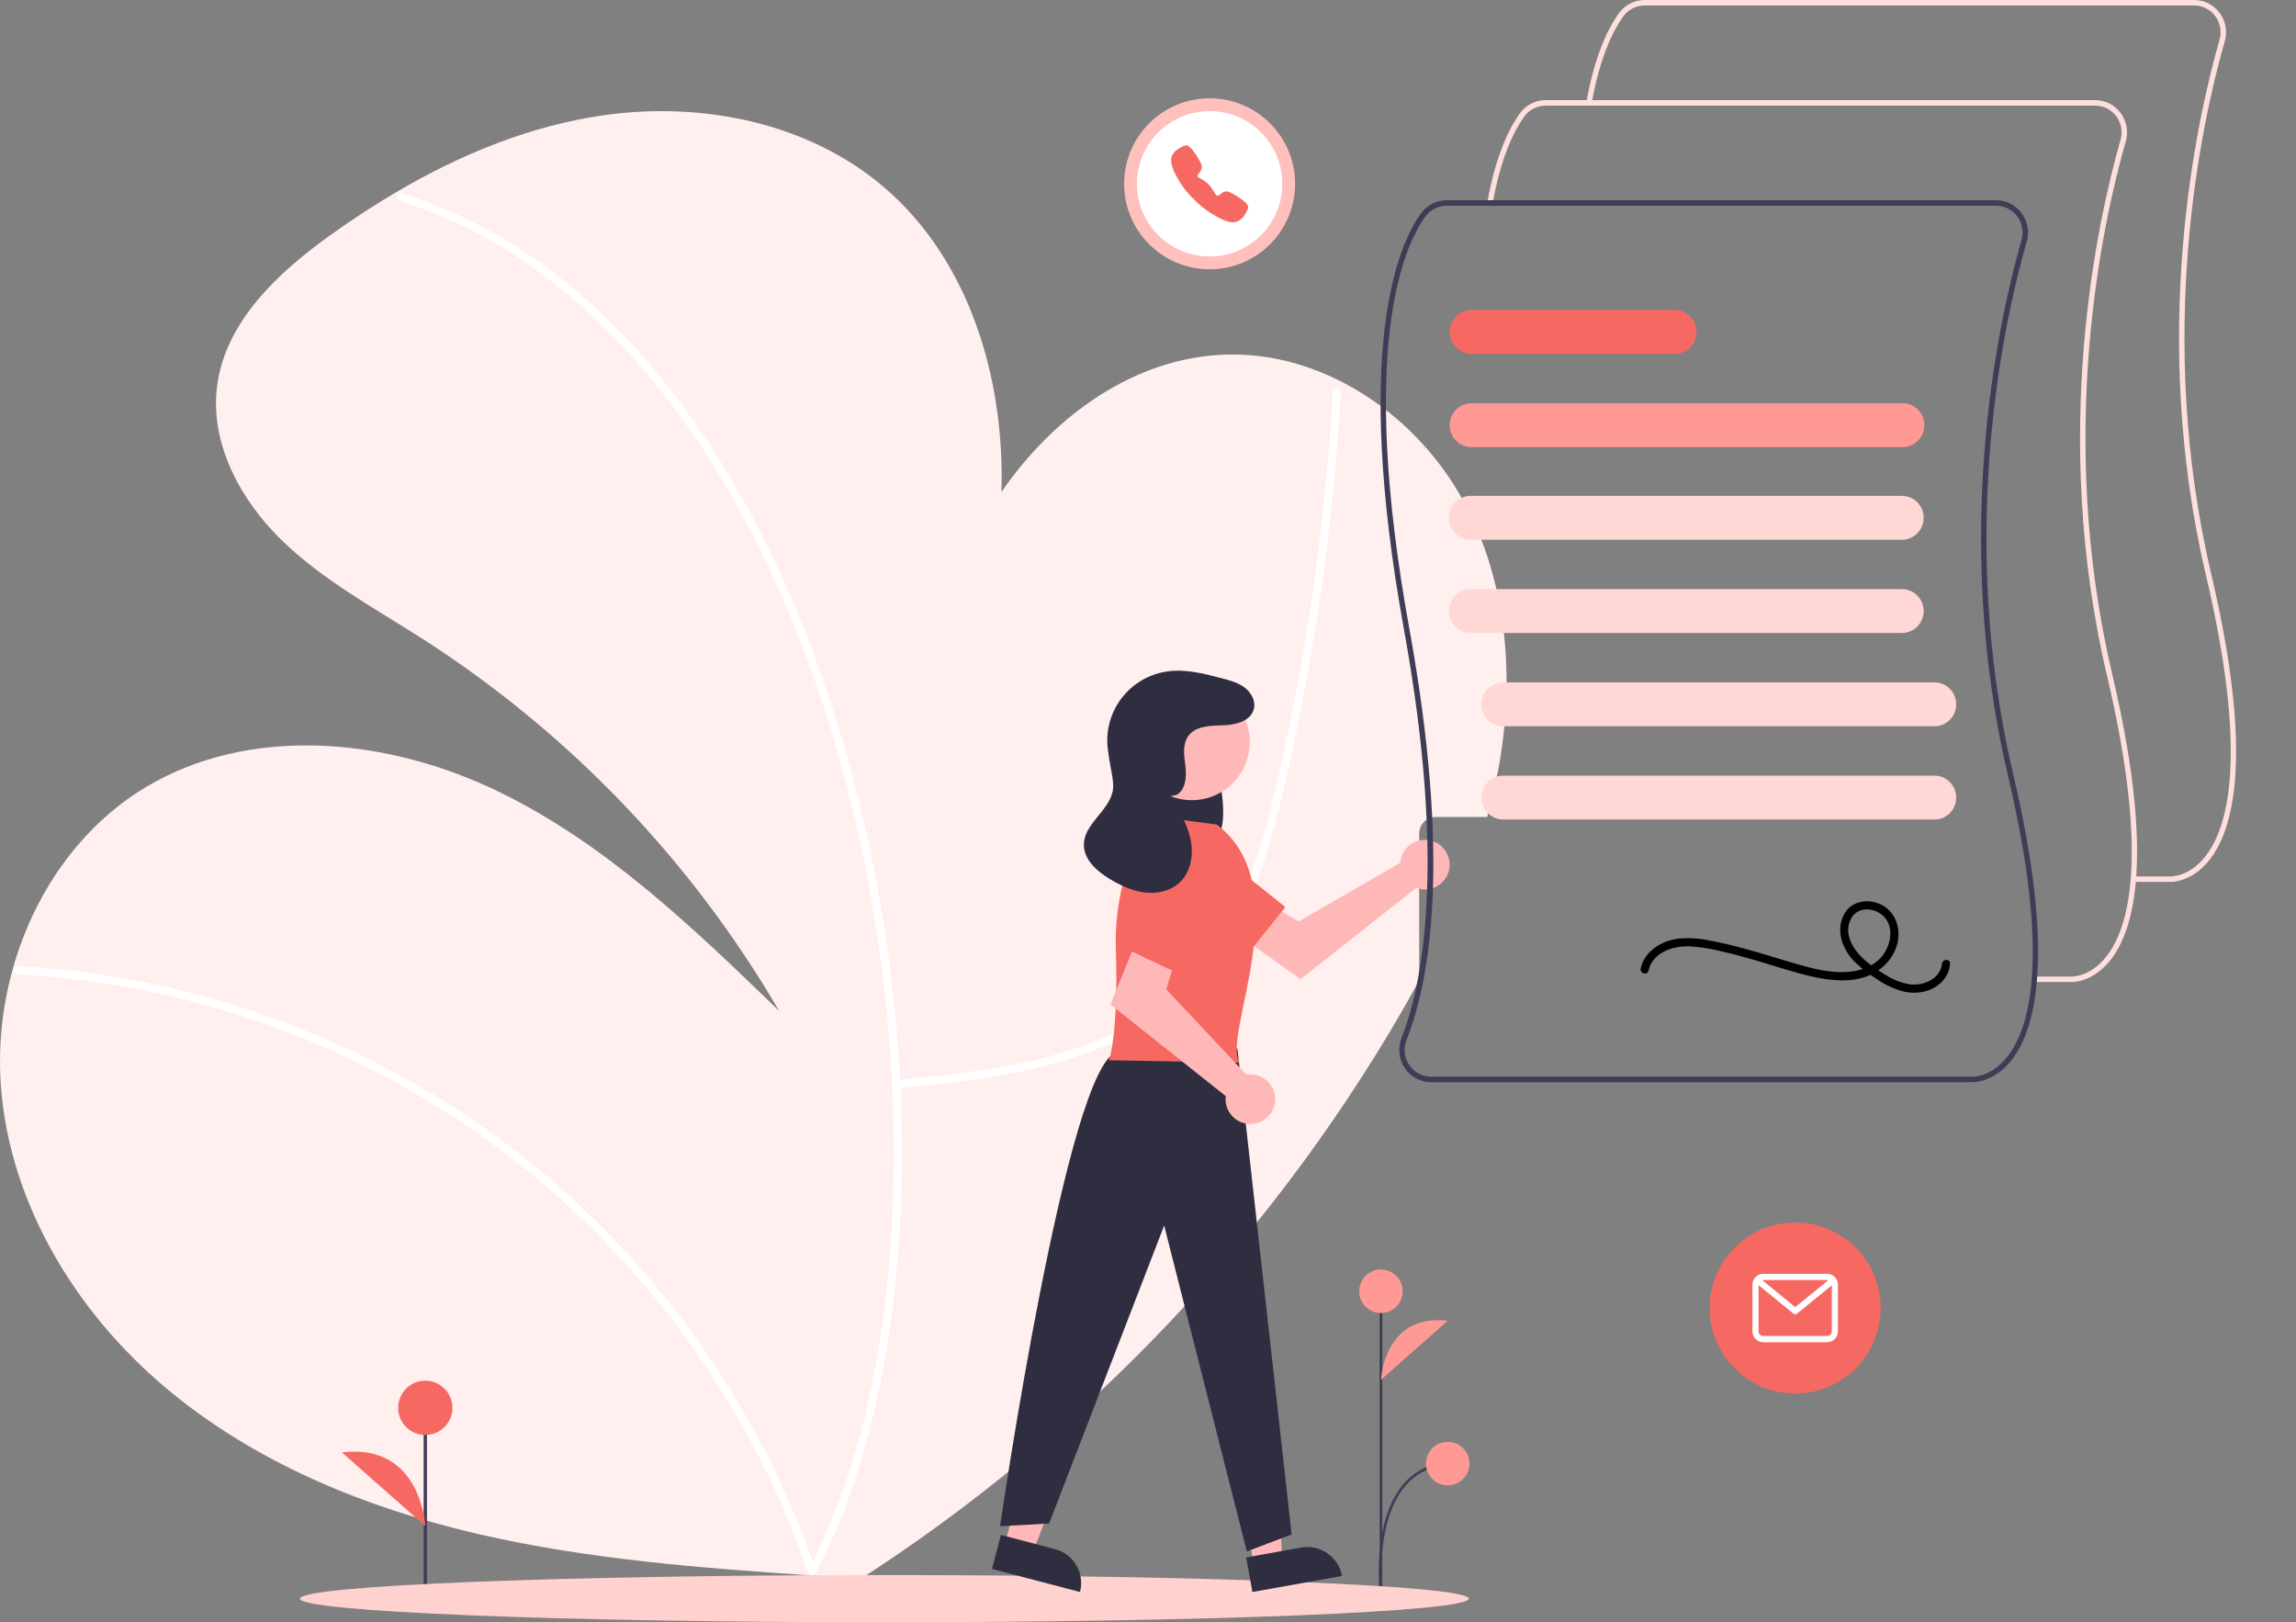 <svg width="368" height="260" viewBox="0 0 368 260" fill="none" xmlns="http://www.w3.org/2000/svg">
<rect x="0" y="0" width="368" height="260" fill="#808080" stroke="none"/>
<g clip-path="url(#clip0_445_621)">
<path d="M221.337 256.218V206.951" stroke="#3F3D56" stroke-width="0.424" stroke-miterlimit="10"/>
<path d="M221.337 210.434C223.261 210.434 224.821 208.874 224.821 206.951C224.821 205.027 223.261 203.467 221.337 203.467C219.413 203.467 217.853 205.027 217.853 206.951C217.853 208.874 219.413 210.434 221.337 210.434Z" fill="#FF9994"/>
<path d="M221.337 221.137C221.337 221.137 221.835 210.434 232.036 211.678L221.337 221.137Z" fill="#FF9994"/>
<path d="M221.337 255.26C221.337 255.26 219.098 235.565 232.036 234.57" stroke="#3F3D56" stroke-width="0.424" stroke-miterlimit="10"/>
<path d="M232.036 238.054C233.96 238.054 235.52 236.494 235.52 234.57C235.52 232.646 233.96 231.086 232.036 231.086C230.112 231.086 228.553 232.646 228.553 234.57C228.553 236.494 230.112 238.054 232.036 238.054Z" fill="#FF9994"/>
<path d="M240.098 123.561C239.674 125.791 239.165 127.997 238.572 130.181C238.508 130.435 238.436 130.684 238.364 130.938H230.117C229.415 130.939 228.741 131.218 228.245 131.715C227.748 132.212 227.469 132.885 227.468 133.587V157.099C227.218 157.564 226.964 158.026 226.711 158.488C225.401 160.872 224.039 163.23 222.646 165.558C199.935 203.389 168.258 235.047 130.414 257.737L132.655 252.68C131.833 252.623 131.008 252.567 130.187 252.51C112.304 251.287 94.36 249.932 76.897 245.913C58.628 241.708 40.756 234.415 26.438 222.322C12.116 210.226 1.617 192.952 0.16 174.263C-0.326 167.84 0.324 161.381 2.079 155.184C5.436 143.254 12.771 132.52 23.353 126.169C39.976 116.196 61.659 118.229 79.183 126.525C96.703 134.818 110.964 148.545 124.888 162.034C110.83 137.926 91.255 117.494 67.772 102.416C59.99 97.435 51.732 92.999 45.116 86.546C38.504 80.097 33.625 71.055 34.795 61.892C36.123 51.499 44.635 43.611 53.162 37.529C56.569 35.099 60.085 32.794 63.711 30.675C73.941 24.68 85.008 20.157 96.695 18.48C112.527 16.206 129.627 19.657 141.765 30.073C155.439 41.81 161.048 60.737 160.515 78.844C168.94 66.596 181.933 57.221 196.607 56.824C211.84 56.415 226.321 66.04 233.951 79.234C241.578 92.424 242.948 108.593 240.098 123.561Z" fill="#FFEFEE"/>
<path d="M68.167 256.391V225.629" stroke="#3F3D56" stroke-width="0.53" stroke-miterlimit="10"/>
<path d="M68.167 229.979C70.57 229.979 72.517 228.032 72.517 225.629C72.517 223.227 70.57 221.279 68.167 221.279C65.765 221.279 63.817 223.227 63.817 225.629C63.817 228.032 65.765 229.979 68.167 229.979Z" fill="#F66962"/>
<path d="M68.167 244.588C68.167 244.588 67.546 231.222 54.806 232.776L68.167 244.588Z" fill="#F66962"/>
<path d="M143.715 174.427C152.638 173.642 160.88 172.724 169.526 170.277C177.907 167.906 185.972 163.936 191.938 157.453C198.355 150.481 201.819 141.426 204.263 132.413C205.625 127.387 206.745 122.291 207.801 117.194C208.948 111.663 209.966 106.108 210.857 100.528C212.63 89.422 213.896 78.25 214.654 67.012C214.746 65.648 214.83 64.284 214.906 62.919C214.954 62.077 213.644 62.079 213.597 62.919C212.974 73.996 211.853 85.029 210.234 96.02C208.636 106.818 206.593 117.569 203.999 128.174C201.803 137.157 198.958 146.281 193.324 153.76C188.041 160.773 180.41 165.356 172.17 168.096C163.786 170.884 154.945 171.997 146.184 172.825C145.109 172.926 144.791 173.023 143.715 173.118C142.882 173.191 142.874 174.501 143.715 174.427Z" fill="white"/>
<path d="M2.835 156.15C14.093 156.774 25.236 158.738 36.028 161.999C46.826 165.253 57.202 169.77 66.941 175.454C76.352 180.952 85.089 187.53 92.973 195.054C100.625 202.361 107.445 210.493 113.308 219.301C119.197 228.13 124.078 237.592 127.859 247.51C128.32 248.724 128.764 249.944 129.191 251.17C129.467 251.961 130.733 251.62 130.454 250.822C126.917 240.695 122.254 230.997 116.553 221.911C110.853 212.824 104.164 204.396 96.607 196.783C88.929 189.051 80.385 182.232 71.143 176.461C51.737 164.374 29.742 157.061 6.962 155.124C5.588 155.009 4.212 154.914 2.835 154.84C1.993 154.794 1.996 156.104 2.835 156.15Z" fill="white"/>
<path d="M64.065 32.21C71.263 34.499 78.085 37.833 84.314 42.105C90.679 46.5 96.484 51.655 101.6 57.456C106.992 63.559 111.785 70.165 115.914 77.183C120.294 84.593 124.099 92.329 127.295 100.322C130.586 108.527 133.355 116.933 135.583 125.489C137.849 134.146 139.618 142.925 140.883 151.784C142.142 160.548 142.903 169.377 143.164 178.228C143.427 186.691 143.177 195.162 142.415 203.595C141.718 211.463 140.445 219.268 138.606 226.95C136.974 233.887 134.672 240.65 131.735 247.144C131.055 248.618 130.333 250.071 129.569 251.505C129.173 252.248 130.303 252.91 130.7 252.166C133.946 245.963 136.538 239.439 138.434 232.701C140.561 225.199 142.103 217.543 143.046 209.803C144.091 201.405 144.6 192.949 144.57 184.486C144.551 175.596 144.022 166.714 142.985 157.884C141.947 148.944 140.407 140.069 138.371 131.302C136.34 122.521 133.764 113.875 130.657 105.415C127.663 97.224 124.078 89.262 119.931 81.591C115.98 74.271 111.377 67.323 106.176 60.831C101.237 54.65 95.598 49.062 89.373 44.179C83.37 39.485 76.736 35.659 69.667 32.812C67.94 32.125 66.188 31.503 64.413 30.947C63.607 30.694 63.263 31.957 64.065 32.21Z" fill="white"/>
<path d="M141.742 260C193.477 260 235.416 258.306 235.416 256.215C235.416 254.125 193.477 252.43 141.742 252.43C90.008 252.43 48.069 254.125 48.069 256.215C48.069 258.306 90.008 260 141.742 260Z" fill="#FFD1CF"/>
<path d="M224.504 137.671C224.458 137.875 224.428 138.083 224.414 138.292L208.155 147.671L204.203 145.396L199.991 150.912L208.445 156.937L226.993 142.304C227.75 142.584 228.574 142.627 229.355 142.427C230.137 142.228 230.839 141.795 231.368 141.186C231.898 140.578 232.23 139.823 232.32 139.021C232.409 138.219 232.253 137.409 231.871 136.699C231.49 135.988 230.901 135.411 230.183 135.043C229.465 134.675 228.652 134.535 227.852 134.64C227.052 134.746 226.304 135.092 225.706 135.634C225.108 136.175 224.689 136.886 224.504 137.671Z" fill="#FFB8B8"/>
<path d="M187.477 143.426L200.278 152.55L206.004 145.371L193.56 135.386C193.024 134.956 192.407 134.64 191.745 134.458C191.083 134.275 190.391 134.23 189.711 134.324C189.031 134.418 188.378 134.65 187.791 135.006C187.204 135.361 186.695 135.833 186.297 136.392C185.521 137.481 185.209 138.834 185.43 140.153C185.651 141.472 186.388 142.649 187.477 143.426Z" fill="#F66962"/>
<path d="M161.051 247.533L165.539 248.709L172.212 231.956L165.587 230.22L161.051 247.533Z" fill="#FFB8B8"/>
<path d="M173.104 255.146L158.997 251.449L160.425 245.999L169.081 248.267C170.527 248.646 171.763 249.583 172.517 250.873C173.271 252.163 173.482 253.7 173.104 255.146Z" fill="#2F2E41"/>
<path d="M200.951 250.729L205.519 249.913L204.546 231.906L197.804 233.111L200.951 250.729Z" fill="#FFB8B8"/>
<path d="M215.086 252.581L200.73 255.146L199.739 249.599L208.549 248.025C209.277 247.895 210.024 247.91 210.747 248.068C211.469 248.227 212.154 248.526 212.761 248.949C213.368 249.372 213.886 249.911 214.285 250.534C214.684 251.157 214.956 251.853 215.086 252.581Z" fill="#2F2E41"/>
<path d="M191.957 118.302C193.082 118.576 193.998 119.723 194.548 121.051C195.055 122.447 195.399 123.897 195.571 125.372C196.004 128.118 196.419 131.091 195.525 133.635C194.477 136.617 191.686 138.178 189.265 137.444C186.844 136.71 184.919 133.956 184.261 130.785C183.662 127.581 184.048 124.271 185.368 121.291C186.055 119.726 187.003 118.281 188.263 117.575C188.881 117.201 189.618 117.075 190.325 117.222C191.031 117.37 191.656 117.779 192.074 118.369" fill="#2F2E41"/>
<path d="M198.325 168.029L207.022 245.918L199.839 248.646L186.592 196.415L168.15 244.171L160.288 244.608C160.288 244.608 171.075 170.3 179.069 168.611L198.325 168.029Z" fill="#2F2E41"/>
<path d="M191.021 128.242C196.155 128.242 200.317 124.08 200.317 118.946C200.317 113.812 196.155 109.65 191.021 109.65C185.887 109.65 181.725 113.812 181.725 118.946C181.725 124.08 185.887 128.242 191.021 128.242Z" fill="#FFB8B8"/>
<path d="M195.011 132.142L184.965 130.831C184.965 130.831 178.414 138.693 178.851 152.233C179.287 165.772 177.759 169.922 177.759 169.922L198.704 170.3C195.676 166.137 208.341 142.225 195.011 132.142Z" fill="#F66962"/>
<path d="M200.407 172.193C200.198 172.194 199.989 172.212 199.782 172.246L186.931 158.566L188.241 154.198L181.908 151.359L177.977 160.968L196.466 175.676C196.367 176.476 196.514 177.288 196.887 178.003C197.26 178.718 197.842 179.303 198.556 179.679C199.269 180.055 200.08 180.205 200.881 180.109C201.682 180.013 202.435 179.676 203.039 179.141C203.644 178.607 204.071 177.902 204.265 177.119C204.459 176.336 204.409 175.512 204.123 174.758C203.838 174.003 203.329 173.354 202.665 172.896C202.001 172.437 201.214 172.192 200.407 172.193Z" fill="#FFB8B8"/>
<path d="M186.331 137.464L180.379 152.014L188.678 155.945L195.55 141.546C195.846 140.926 196.012 140.253 196.038 139.567C196.064 138.881 195.95 138.197 195.703 137.557C195.456 136.916 195.08 136.333 194.6 135.843C194.119 135.353 193.544 134.966 192.908 134.706C192.295 134.455 191.639 134.328 190.977 134.331C190.315 134.334 189.659 134.467 189.049 134.723C188.438 134.979 187.884 135.353 187.417 135.823C186.951 136.294 186.582 136.851 186.331 137.464Z" fill="#F66962"/>
<path d="M188.589 127.397C190.046 126.557 190.201 124.53 190.003 122.86C189.805 121.19 189.475 119.329 190.456 117.963C191.628 116.334 193.981 116.301 195.988 116.248C197.994 116.195 200.437 115.607 200.957 113.669C201.3 112.388 200.565 111.014 199.511 110.21C198.456 109.406 197.137 109.05 195.855 108.712C192.986 107.957 190.024 107.194 187.087 107.61C184.177 108.021 181.547 109.562 179.765 111.898C177.982 114.234 177.191 117.177 177.563 120.092C178.038 123.821 178.728 125.449 178.275 127.093C177.432 130.155 173.798 132.122 173.725 135.297C173.669 137.78 175.862 139.696 178.003 140.957C179.7 141.958 181.533 142.806 183.489 143.041C185.446 143.275 187.552 142.826 189.01 141.5C190.889 139.79 191.354 136.932 190.815 134.449C190.276 131.965 188.894 129.76 187.526 127.618" fill="#2F2E41"/>
</g>
<path d="M193.876 43.16C201.443 43.16 207.577 37.025 207.577 29.458C207.577 21.891 201.443 15.757 193.876 15.757C186.309 15.757 180.174 21.891 180.174 29.458C180.174 37.025 186.309 43.16 193.876 43.16Z" fill="#FFC0BD"/>
<path d="M193.876 41.105C200.308 41.105 205.522 35.89 205.522 29.458C205.522 23.026 200.308 17.812 193.876 17.812C187.444 17.812 182.23 23.026 182.23 29.458C182.23 35.89 187.444 41.105 193.876 41.105Z" fill="white"/>
<path d="M197.594 35.624C197.056 35.624 196.301 35.429 195.17 34.798C193.765 34.047 192.482 33.087 191.364 31.952C190.208 30.85 189.242 29.565 188.506 28.148C187.492 26.303 187.665 25.336 187.858 24.923C188.081 24.471 188.432 24.094 188.867 23.84C189.117 23.677 189.381 23.537 189.656 23.422C189.683 23.41 189.709 23.398 189.732 23.388C189.823 23.337 189.924 23.305 190.028 23.296C190.132 23.286 190.237 23.299 190.336 23.333C190.556 23.439 190.752 23.589 190.911 23.774C191.483 24.416 191.967 25.134 192.347 25.906C192.504 26.173 192.6 26.471 192.629 26.779C192.606 27.084 192.483 27.372 192.278 27.599C192.242 27.649 192.206 27.696 192.171 27.741C191.962 28.017 191.916 28.096 191.946 28.238C192.007 28.524 192.938 28.772 193.691 29.523C194.443 30.274 194.796 31.304 195.083 31.366C195.231 31.397 195.312 31.349 195.596 31.132C195.637 31.101 195.679 31.069 195.723 31.037C195.95 30.822 196.244 30.691 196.556 30.664H196.558C196.87 30.696 197.171 30.802 197.435 30.972C198.198 31.359 198.912 31.838 199.559 32.397C199.744 32.556 199.895 32.751 200.001 32.97C200.035 33.069 200.048 33.175 200.039 33.279C200.029 33.383 199.998 33.485 199.946 33.576C199.936 33.599 199.925 33.624 199.913 33.652C199.797 33.926 199.656 34.19 199.492 34.439C199.237 34.873 198.86 35.223 198.407 35.446C198.153 35.566 197.875 35.627 197.594 35.624Z" fill="#F66962"/>
<path d="M287.731 223.334C295.298 223.334 301.432 217.2 301.432 209.633C301.432 202.066 295.298 195.931 287.731 195.931C280.164 195.931 274.029 202.066 274.029 209.633C274.029 217.2 280.164 223.334 287.731 223.334Z" fill="#F66962"/>
<path d="M292.869 204.152H282.593C282.139 204.152 281.703 204.336 281.382 204.663C281.061 204.99 280.881 205.433 280.88 205.896V213.369C280.881 213.832 281.061 214.275 281.382 214.602C281.703 214.929 282.139 215.113 282.593 215.113H292.869C293.323 215.113 293.758 214.929 294.079 214.602C294.401 214.275 294.581 213.832 294.582 213.369V205.896C294.581 205.433 294.401 204.99 294.079 204.663C293.758 204.336 293.323 204.152 292.869 204.152ZM292.869 205.148C292.93 205.149 292.991 205.157 293.051 205.173L287.732 209.492L282.445 205.164C282.493 205.154 282.543 205.148 282.593 205.148H292.869ZM292.869 214.117H282.593C282.398 214.116 282.212 214.038 282.074 213.898C281.937 213.757 281.859 213.567 281.859 213.369V205.963L287.424 210.519C287.511 210.59 287.619 210.629 287.73 210.629C287.841 210.629 287.949 210.591 288.036 210.52L293.603 205.999V213.369C293.603 213.567 293.525 213.757 293.388 213.898C293.25 214.038 293.064 214.116 292.869 214.117Z" fill="white"/>
<path d="M347.921 141.345C347.872 141.345 347.841 141.344 347.83 141.343L341.933 141.344V140.464H347.852C347.989 140.469 350.784 140.549 353.36 137.388C357.199 132.678 360.352 121.016 353.57 92.213C344.451 53.483 352.056 19.267 355.75 6.354C355.932 5.715 355.964 5.042 355.845 4.388C355.725 3.734 355.457 3.117 355.061 2.587C354.666 2.056 354.153 1.625 353.565 1.329C352.976 1.032 352.328 0.878 351.67 0.879H263.599C262.929 0.88 262.269 1.041 261.673 1.348C261.076 1.655 260.559 2.1 260.164 2.647C258.6 4.823 256.453 9.004 255.109 16.564L254.254 16.409C255.626 8.685 257.843 4.381 259.461 2.13C259.937 1.471 260.559 0.935 261.278 0.565C261.997 0.195 262.792 0.001 263.599 2.39252e-06H351.67C352.462 -0.001 353.244 0.185 353.953 0.542C354.662 0.899 355.28 1.418 355.756 2.058C356.233 2.698 356.556 3.441 356.7 4.229C356.844 5.017 356.804 5.828 356.585 6.598C352.911 19.444 345.344 53.482 354.416 92.009C361.293 121.218 357.987 133.132 354.002 137.983C351.374 141.183 348.479 141.345 347.921 141.345Z" fill="#FFDFDD"/>
<path d="M332.053 157.392C332.003 157.392 331.972 157.39 331.962 157.39L326.064 157.39V156.511H331.983C332.121 156.515 334.916 156.596 337.492 153.435C341.33 148.725 344.483 137.063 337.701 108.26C328.582 69.529 336.188 35.313 339.881 22.4C340.063 21.762 340.095 21.089 339.976 20.435C339.856 19.781 339.588 19.164 339.193 18.633C338.797 18.102 338.285 17.672 337.696 17.375C337.108 17.079 336.459 16.925 335.801 16.926H247.73C247.061 16.927 246.401 17.087 245.804 17.395C245.207 17.702 244.69 18.147 244.296 18.694C242.731 20.87 240.584 25.051 239.241 32.611L238.385 32.455C239.757 24.731 241.974 20.427 243.592 18.177C244.068 17.518 244.69 16.982 245.409 16.611C246.128 16.241 246.923 16.048 247.73 16.047H335.802C336.594 16.046 337.375 16.232 338.085 16.589C338.794 16.946 339.411 17.465 339.888 18.105C340.364 18.745 340.687 19.488 340.831 20.276C340.975 21.064 340.936 21.875 340.716 22.645C337.042 35.491 329.476 69.529 338.547 108.056C345.424 137.265 342.118 149.179 338.134 154.03C335.506 157.23 332.61 157.392 332.053 157.392Z" fill="#FFDFDD"/>
<path d="M316.184 173.439C316.135 173.439 316.104 173.437 316.093 173.437L229.379 173.437C228.544 173.438 227.722 173.232 226.984 172.838C226.246 172.443 225.615 171.871 225.146 171.172C224.677 170.474 224.385 169.67 224.294 168.831C224.204 167.991 224.319 167.142 224.628 166.358C227.774 158.409 232.01 139.338 225.033 100.923C216.793 55.561 224.17 39.167 227.724 34.224C228.199 33.565 228.822 33.029 229.541 32.658C230.26 32.288 231.055 32.095 231.861 32.094H319.933C320.725 32.093 321.507 32.279 322.216 32.636C322.925 32.993 323.542 33.512 324.019 34.152C324.496 34.792 324.819 35.535 324.962 36.323C325.106 37.111 325.067 37.922 324.847 38.691C321.173 51.538 313.607 85.576 322.678 124.103C329.555 153.312 326.249 165.226 322.265 170.077C319.637 173.277 316.741 173.439 316.184 173.439ZM231.861 32.973C231.192 32.974 230.532 33.134 229.935 33.442C229.338 33.749 228.822 34.194 228.427 34.741C224.939 39.592 217.709 55.737 225.888 100.764C232.554 137.462 229.321 156.868 225.435 166.685C225.173 167.333 225.075 168.036 225.149 168.732C225.223 169.428 225.467 170.094 225.86 170.67C226.249 171.252 226.773 171.728 227.387 172.057C228 172.387 228.684 172.559 229.379 172.558H316.114C316.251 172.565 319.047 172.643 321.623 169.482C325.462 164.771 328.614 153.11 321.832 124.307C312.713 85.576 320.319 51.36 324.012 38.447C324.194 37.808 324.227 37.135 324.107 36.482C323.988 35.828 323.72 35.211 323.324 34.68C322.928 34.149 322.416 33.719 321.827 33.422C321.239 33.126 320.59 32.972 319.933 32.973H231.861Z" fill="#3F3D56"/>
<path d="M304.953 71.661H235.826C234.904 71.661 234.019 71.29 233.367 70.631C232.715 69.971 232.348 69.077 232.348 68.144C232.348 67.211 232.715 66.317 233.367 65.657C234.019 64.997 234.904 64.627 235.826 64.627H304.953C305.875 64.627 306.76 64.997 307.412 65.657C308.064 66.317 308.431 67.211 308.431 68.144C308.431 69.077 308.064 69.971 307.412 70.631C306.76 71.29 305.875 71.661 304.953 71.661Z" fill="#FF9994"/>
<path d="M304.845 86.503H235.718C234.796 86.503 233.911 86.132 233.259 85.473C232.606 84.813 232.24 83.918 232.24 82.986C232.24 82.053 232.606 81.158 233.259 80.499C233.911 79.839 234.796 79.469 235.718 79.469H304.845C305.767 79.469 306.652 79.839 307.304 80.499C307.956 81.158 308.323 82.053 308.323 82.986C308.323 83.918 307.956 84.813 307.304 85.473C306.652 86.132 305.767 86.503 304.845 86.503Z" fill="#FFD7D5"/>
<path d="M304.845 101.45H235.718C234.796 101.45 233.911 101.08 233.259 100.42C232.606 99.761 232.24 98.866 232.24 97.933C232.24 97.001 232.606 96.106 233.259 95.446C233.911 94.787 234.796 94.416 235.718 94.416H304.845C305.767 94.416 306.652 94.787 307.304 95.446C307.956 96.106 308.323 97.001 308.323 97.933C308.323 98.866 307.956 99.761 307.304 100.42C306.652 101.08 305.767 101.45 304.845 101.45Z" fill="#FFD7D5"/>
<path d="M310.062 116.398H240.935C240.013 116.398 239.128 116.028 238.476 115.368C237.824 114.708 237.457 113.814 237.457 112.881C237.457 111.948 237.824 111.054 238.476 110.394C239.128 109.735 240.013 109.364 240.935 109.364H310.062C310.984 109.364 311.869 109.735 312.521 110.394C313.173 111.054 313.54 111.948 313.54 112.881C313.54 113.814 313.173 114.708 312.521 115.368C311.869 116.028 310.984 116.398 310.062 116.398Z" fill="#FFD7D5"/>
<path d="M310.062 131.346H240.935C240.013 131.346 239.128 130.975 238.476 130.316C237.824 129.656 237.457 128.762 237.457 127.829C237.457 126.896 237.824 126.001 238.476 125.342C239.128 124.682 240.013 124.312 240.935 124.312H310.062C310.984 124.312 311.869 124.682 312.521 125.342C313.173 126.001 313.54 126.896 313.54 127.829C313.54 128.762 313.173 129.656 312.521 130.316C311.869 130.975 310.984 131.346 310.062 131.346Z" fill="#FFD7D5"/>
<path d="M268.433 56.713H235.826C234.904 56.713 234.019 56.343 233.367 55.683C232.715 55.024 232.348 54.129 232.348 53.196C232.348 52.264 232.715 51.369 233.367 50.709C234.019 50.05 234.904 49.679 235.826 49.679H268.433C269.356 49.679 270.24 50.05 270.893 50.709C271.545 51.369 271.911 52.264 271.911 53.196C271.911 54.129 271.545 55.024 270.893 55.683C270.24 56.343 269.356 56.713 268.433 56.713Z" fill="#F66962"/>
<path d="M264.223 155.554C264.924 152.549 268.222 151.564 270.917 151.674C272.62 151.79 274.31 152.061 275.965 152.482C277.697 152.874 279.413 153.338 281.119 153.83C284.249 154.732 287.346 155.824 290.527 156.529C293.176 157.117 296.054 157.461 298.695 156.65C301.233 155.871 303.387 153.957 304.078 151.311C304.729 148.818 303.835 146.091 301.446 144.952C299.267 143.913 296.515 144.441 295.435 146.791C294.217 149.441 295.434 152.33 297.362 154.248C298.458 155.288 299.658 156.21 300.943 156.998C302.248 157.897 303.7 158.555 305.231 158.941C307.747 159.484 310.743 158.683 312.04 156.254C312.328 155.704 312.501 155.099 312.549 154.479C312.626 153.634 311.321 153.639 311.245 154.479C311.025 156.898 308.223 158.031 306.128 157.766C304.713 157.529 303.362 156.999 302.16 156.209C301 155.525 299.9 154.74 298.874 153.864C297.097 152.309 295.431 149.75 296.625 147.323C297.597 145.347 300.13 145.366 301.671 146.641C303.537 148.184 303.205 150.986 301.974 152.819C300.611 154.848 298.141 155.699 295.812 155.791C293.281 155.89 290.771 155.303 288.353 154.608C285.347 153.745 282.372 152.78 279.352 151.967C277.638 151.506 275.91 151.09 274.165 150.766C272.515 150.398 270.82 150.279 269.135 150.414C266.413 150.731 263.635 152.333 262.965 155.203C262.772 156.029 264.03 156.381 264.223 155.554Z" fill="black"/>
<defs>
<clipPath id="clip0_445_621">
<rect width="367.885" height="242.188" fill="white" transform="translate(0 17.812)"/>
</clipPath>
</defs>
</svg>
